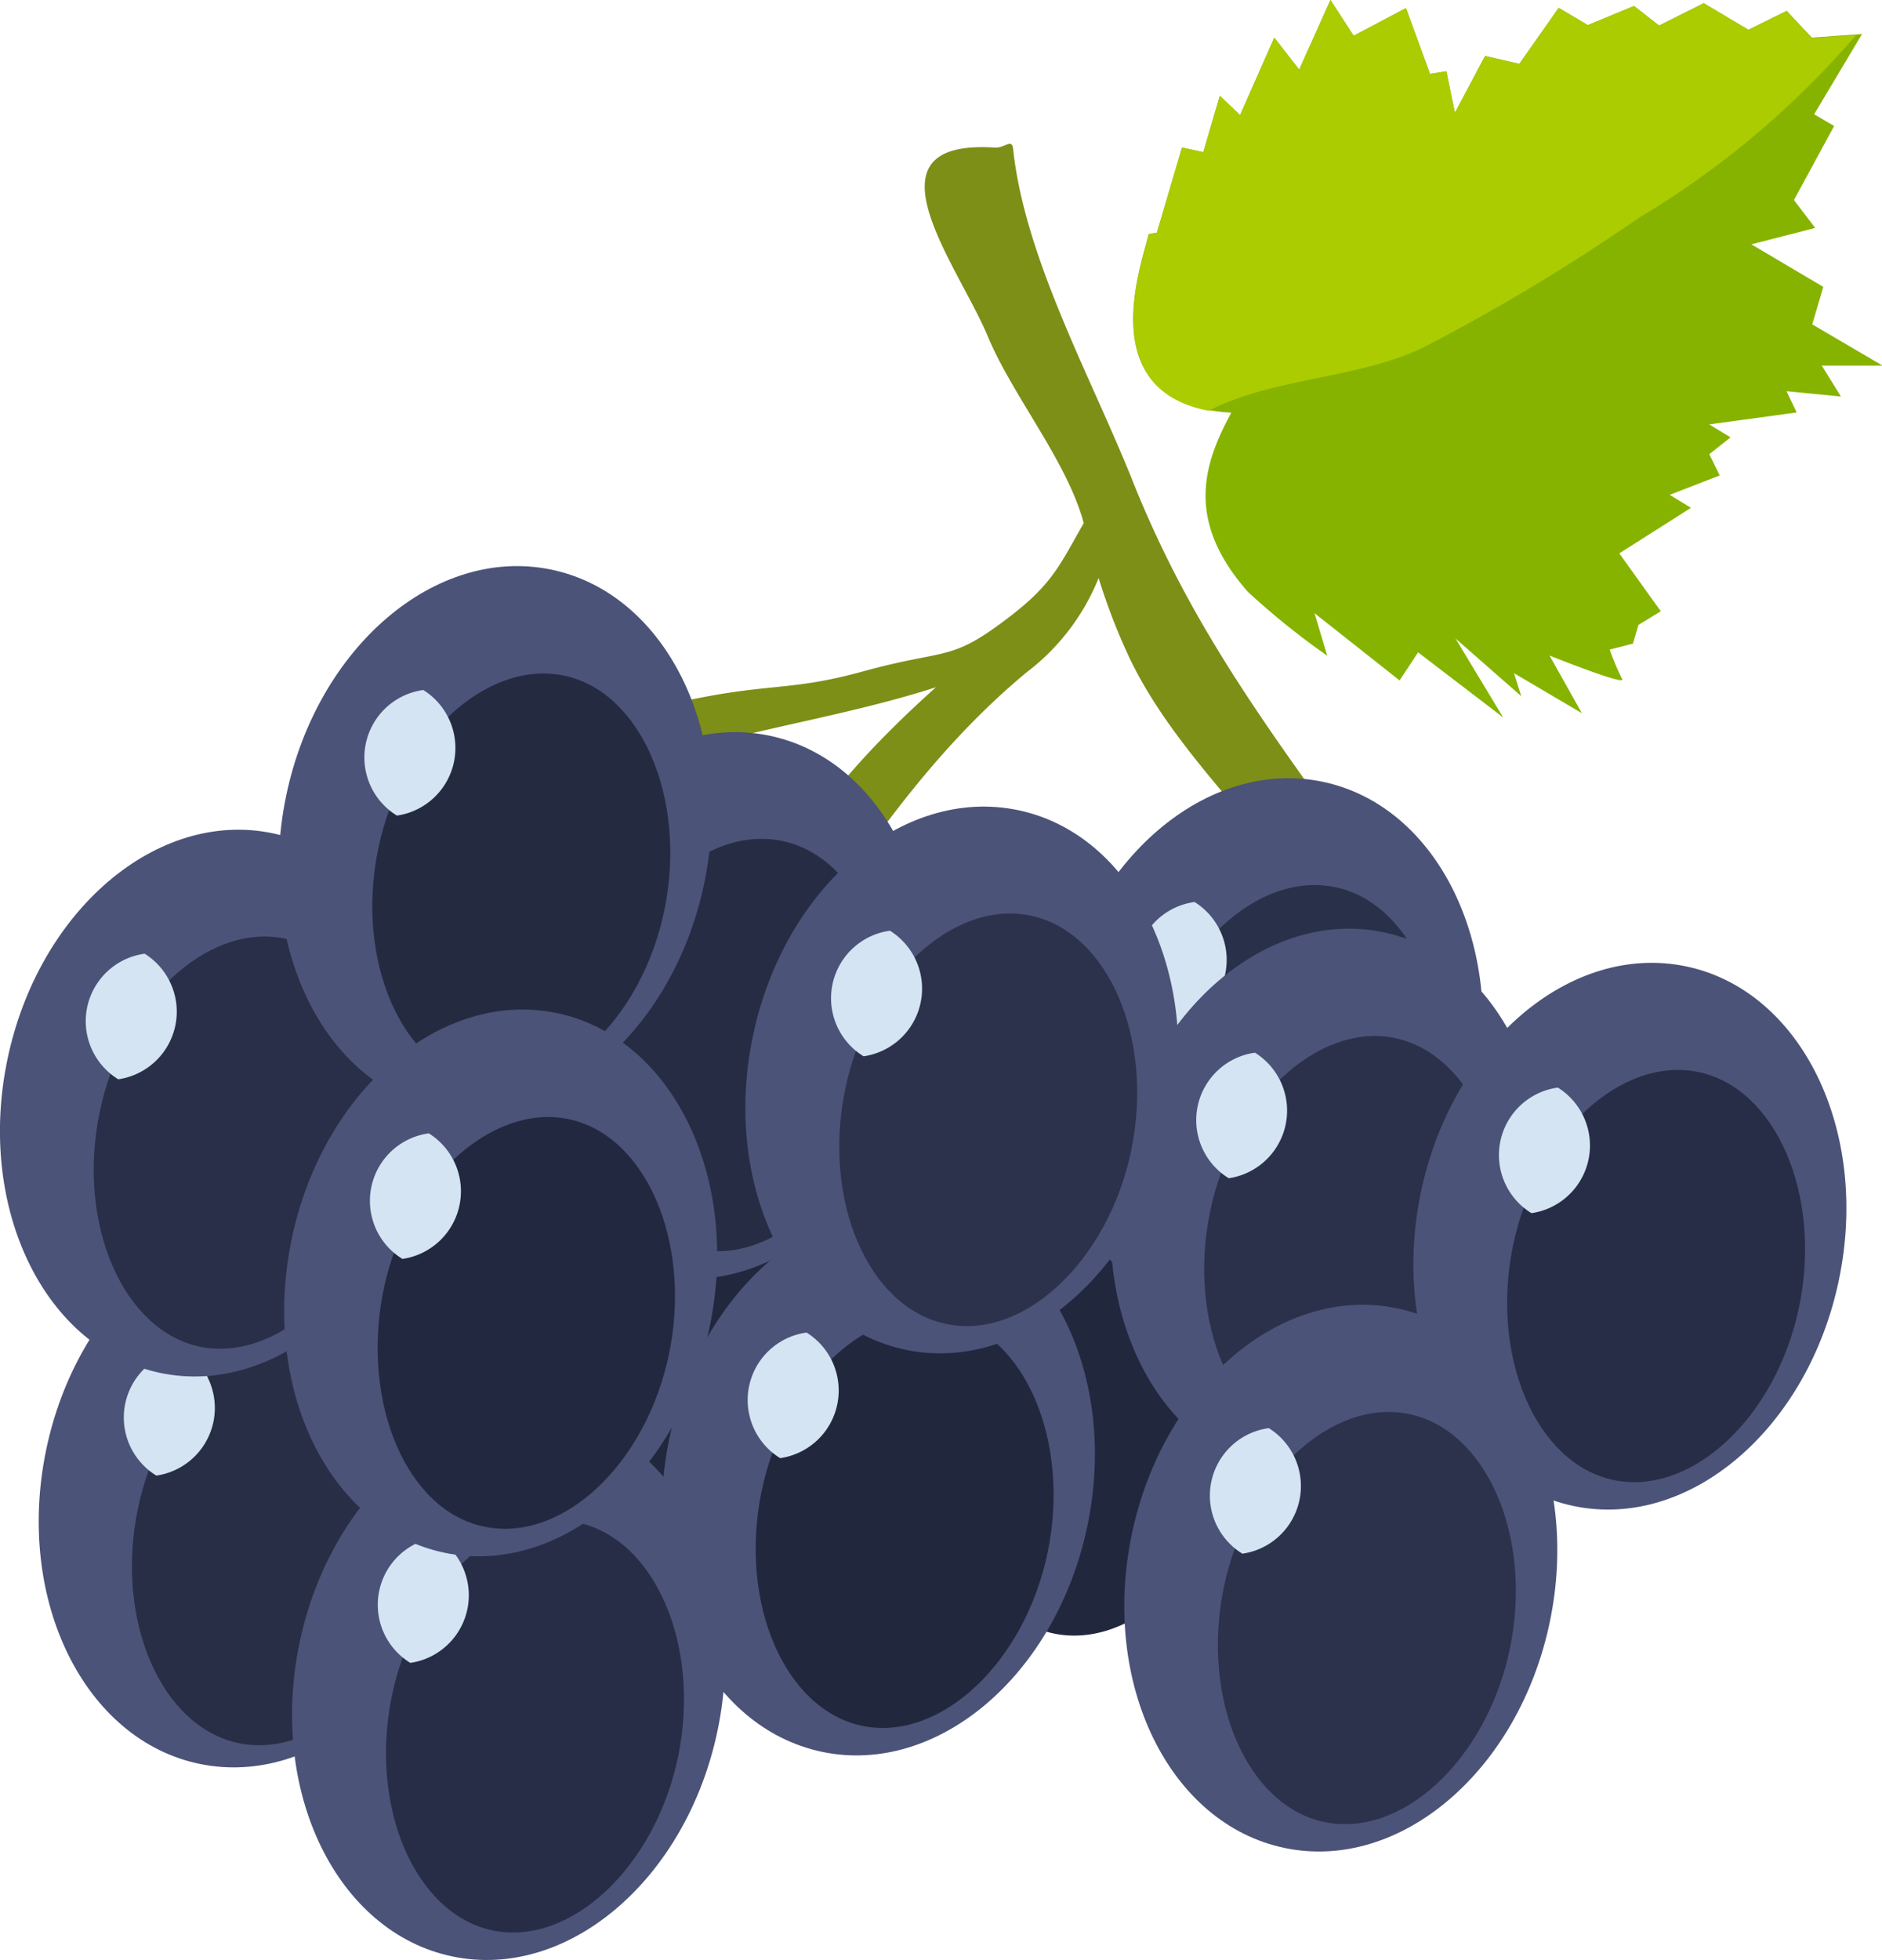<svg id="Layer_1" data-name="Layer 1" xmlns="http://www.w3.org/2000/svg" viewBox="0 0 88.48 92.1"><defs><style>.cls-1{fill:#86b300;}.cls-2{fill:#ac0;}.cls-3{fill:#7d8f17;}.cls-10,.cls-11,.cls-12,.cls-13,.cls-14,.cls-15,.cls-16,.cls-4,.cls-6,.cls-8,.cls-9{fill:#21273d;}.cls-5{fill:#4b5378;}.cls-6{opacity:0.88;}.cls-7{fill:#d4e4f3;}.cls-8{opacity:0.78;}.cls-9{opacity:0.83;}.cls-10{opacity:0.82;}.cls-11{opacity:0.76;}.cls-12{opacity:0.84;}.cls-13{opacity:0.92;}.cls-14{opacity:0.73;}.cls-15{opacity:0.98;}.cls-16{opacity:0.96;}</style></defs><title>graps-screen8</title><path class="cls-1" d="M58.67,27.81a35.38,35.38,0,0,0,3.73,3l-.6-2,4,3.16.87-1.32,4,3.06L68.43,30l3.09,2.71-.34-1.08,3.19,1.88L72.85,30.8s3.64,1.46,3.41,1.1a11.55,11.55,0,0,1-.58-1.38l1.09-.28.26-.88,1.05-.64L76.13,26l3.37-2.14-1-.61,2.35-.91-.49-1,1-.79-1-.61,4.11-.56-.48-1,2.56.25-.9-1.45,2.86,0L85.2,15.24l.52-1.76-3.38-2,3-.77-1-1.31,1.89-3.48-.94-.55L87.54,1.6l-2.36.17L84,.51l-1.8.89L80.1.15,78,1.2,76.82.28l-2.17.9L73.28.37,71.43,3l-1.61-.37L68.4,5.3,68,3.35l-.77.12L66.1.38l-2.46,1.3L62.55,0,61.08,3.27l-1.17-1.5L58.3,5.41l-.95-.91-.78,2.65-1-.22-1.18,4L54,11c-.31,1.42-2.85,8,3.89,8.39C56.5,21.92,55.79,24.54,58.67,27.81Z"/><path class="cls-2" d="M56.83,19.3c3-1.55,6.92-1.49,10-2.93a92,92,0,0,0,10.23-6.14,41.51,41.51,0,0,0,10.2-8.58l0,0-2.09.15L84,.51l-1.8.89L80.1.15,78,1.2,76.82.28l-2.17.9L73.28.37,71.43,3l-1.61-.37L68.4,5.3,68,3.35l-.77.12L66.1.38l-2.46,1.3L62.55,0,61.08,3.27l-1.17-1.5L58.3,5.41l-.95-.91-.78,2.65-1-.22-1.18,4L54,11C53.72,12.38,51.45,18.28,56.83,19.3Z"/><path class="cls-3" d="M61.47,36.82c-3.3-4.62-6-8.72-8.16-14.07C51.38,17.86,48.19,12.22,47.63,7c-.06-.54-.4,0-.92-.07-6.33-.37-1.66,5.55-.28,8.85,1.16,2.8,3.75,5.9,4.52,8.8-1.08,1.88-1.43,2.79-3.32,4.27-3,2.33-2.94,1.56-7.11,2.71-3.1.85-4.21.58-7.37,1.18-2.88.55-7,1.33-9.09,3.72A4.08,4.08,0,0,0,22.92,36c-5-1-6.57,6.67-1.6,7.7,3.52.73,5.33-2.92,4.33-5.48.68-.43,1.33-.91,2.05-1.33a22.76,22.76,0,0,1,5.87-2C37,34,40.63,33.38,44,32.29c-.72.65-1.43,1.31-2.12,2-3.38,3.36-6.69,7.81-7.24,12.65-.05.46.57.93.91.46,4-5.61,7.3-11.31,12.7-15.8a10.47,10.47,0,0,0,3.4-4.44,29,29,0,0,0,1.45,3.75c1.68,3.52,4.61,6.45,7,9.48,3.32,4.22,4.72,9,5.91,14.12.1.42.67.39.85.06C70.19,48.69,64.87,41.58,61.47,36.82Z"/><path class="cls-4" d="M49.54,76.75c-3.65-.76-5.82-5.78-4.74-11s5.07-8.93,8.72-8.18,5.81,5.78,4.74,11S53.19,77.51,49.54,76.75Z"/><path class="cls-4" d="M30.61,71.74C27,71,24.79,66,25.87,60.76s5.07-8.93,8.72-8.17,5.81,5.78,4.74,11S34.25,72.49,30.61,71.74Z"/><ellipse class="cls-5" cx="33.54" cy="47.24" rx="12.95" ry="10.04" transform="translate(-19.54 70.47) rotate(-78.26)"/><path class="cls-6" d="M32.78,58.69c-3.65-.76-5.82-5.78-4.74-11s5.07-8.93,8.72-8.18,5.82,5.78,4.74,11S36.43,59.45,32.78,58.69Z"/><path class="cls-7" d="M28.92,46.12a3.2,3.2,0,0,1,1.24-5.9,3.21,3.21,0,0,1-1.24,5.9Z"/><ellipse class="cls-5" cx="59.54" cy="49.41" rx="12.95" ry="10.04" transform="translate(-0.95 97.65) rotate(-78.26)"/><path class="cls-8" d="M58.78,60.86c-3.65-.76-5.82-5.78-4.74-11s5.07-8.93,8.72-8.18,5.81,5.78,4.74,11S62.43,61.61,58.78,60.86Z"/><path class="cls-7" d="M54.92,48.28a3.2,3.2,0,0,1,1.24-5.9,3.21,3.21,0,0,1-1.24,5.9Z"/><ellipse class="cls-5" cx="11.98" cy="70.45" rx="12.95" ry="10.04" transform="matrix(0.2, -0.98, 0.98, 0.2, -59.44, 67.84)"/><path class="cls-9" d="M11.22,81.9c-3.65-.76-5.82-5.78-4.74-11S11.55,62,15.2,62.75s5.82,5.78,4.74,11S14.86,82.66,11.22,81.9Z"/><path class="cls-7" d="M7.35,69.33a3.2,3.2,0,0,1,1.24-5.9,3.21,3.21,0,0,1-1.24,5.9Z"/><ellipse class="cls-5" cx="10.18" cy="51.83" rx="12.95" ry="10.04" transform="translate(-42.64 51.25) rotate(-78.26)"/><path class="cls-10" d="M9.42,63.28c-3.65-.76-5.81-5.78-4.74-11s5.07-8.93,8.72-8.18,5.81,5.78,4.74,11S13.07,64,9.42,63.28Z"/><path class="cls-7" d="M5.56,50.71a3.2,3.2,0,0,1,1.24-5.9,3.21,3.21,0,0,1-1.24,5.9Z"/><ellipse class="cls-5" cx="62.39" cy="56.48" rx="12.95" ry="10.04" transform="translate(-5.6 106.07) rotate(-78.26)"/><path class="cls-11" d="M61.63,67.93c-3.65-.76-5.82-5.78-4.74-11S62,48,65.61,48.78s5.81,5.78,4.74,11S65.28,68.69,61.63,67.93Z"/><path class="cls-7" d="M57.77,55.36A3.2,3.2,0,0,1,59,49.46a3.21,3.21,0,0,1-1.24,5.9Z"/><ellipse class="cls-5" cx="76.63" cy="58.09" rx="12.95" ry="10.04" transform="translate(4.16 121.29) rotate(-78.26)"/><path class="cls-12" d="M75.87,69.54c-3.65-.76-5.81-5.78-4.74-11s5.07-8.93,8.72-8.17,5.81,5.78,4.74,11S79.52,70.3,75.87,69.54Z"/><path class="cls-7" d="M72,57a3.2,3.2,0,0,1,1.24-5.9A3.21,3.21,0,0,1,72,57Z"/><ellipse class="cls-5" cx="23.28" cy="39.44" rx="12.95" ry="10.04" transform="translate(-20.07 54.21) rotate(-78.26)"/><path class="cls-13" d="M22.52,50.89c-3.65-.76-5.82-5.78-4.74-11S22.86,31,26.5,31.74s5.81,5.78,4.74,11S26.17,51.65,22.52,50.89Z"/><path class="cls-7" d="M18.66,38.32a3.2,3.2,0,0,1,1.24-5.9,3.21,3.21,0,0,1-1.24,5.9Z"/><ellipse class="cls-5" cx="63.04" cy="74.16" rx="12.95" ry="10.04" transform="translate(-22.4 120.78) rotate(-78.26)"/><path class="cls-14" d="M62.27,85.61c-3.65-.76-5.81-5.78-4.74-11s5.07-8.93,8.72-8.17,5.82,5.78,4.74,11S65.92,86.37,62.27,85.61Z"/><path class="cls-7" d="M58.41,73a3.2,3.2,0,0,1,1.24-5.9A3.21,3.21,0,0,1,58.41,73Z"/><ellipse class="cls-5" cx="23.92" cy="79.25" rx="12.95" ry="10.04" transform="translate(-58.55 86.54) rotate(-78.26)"/><path class="cls-12" d="M23.16,90.7c-3.64-.76-5.81-5.78-4.74-11s5.07-8.93,8.72-8.17,5.82,5.78,4.74,11S26.8,91.46,23.16,90.7Z"/><path class="cls-7" d="M19.29,78.13a3.2,3.2,0,0,1,1.24-5.9,3.21,3.21,0,0,1-1.24,5.9Z"/><ellipse class="cls-5" cx="41.3" cy="69.64" rx="12.95" ry="10.04" transform="translate(-35.29 95.9) rotate(-78.26)"/><path class="cls-15" d="M40.54,81.09c-3.65-.76-5.81-5.78-4.74-11s5.07-8.93,8.72-8.18,5.81,5.78,4.74,11S44.19,81.85,40.54,81.09Z"/><path class="cls-7" d="M36.68,68.51a3.2,3.2,0,0,1,1.24-5.9,3.21,3.21,0,0,1-1.24,5.9Z"/><ellipse class="cls-5" cx="23.54" cy="60.28" rx="12.95" ry="10.04" transform="translate(-40.27 71.06) rotate(-78.26)"/><path class="cls-16" d="M22.78,71.73C19.13,71,17,65.95,18,60.76s5.07-8.93,8.72-8.18,5.81,5.78,4.74,11S26.43,72.49,22.78,71.73Z"/><path class="cls-7" d="M18.92,59.15a3.2,3.2,0,0,1,1.24-5.9,3.21,3.21,0,0,1-1.24,5.9Z"/><ellipse class="cls-5" cx="45.23" cy="50.75" rx="12.95" ry="10.04" transform="translate(-13.67 84.7) rotate(-78.26)"/><path class="cls-14" d="M44.47,62.2c-3.65-.76-5.81-5.78-4.74-11s5.07-8.94,8.72-8.18,5.81,5.78,4.74,11S48.11,63,44.47,62.2Z"/><path class="cls-7" d="M40.6,49.63a3.2,3.2,0,0,1,1.24-5.9,3.21,3.21,0,0,1-1.24,5.9Z"/></svg>